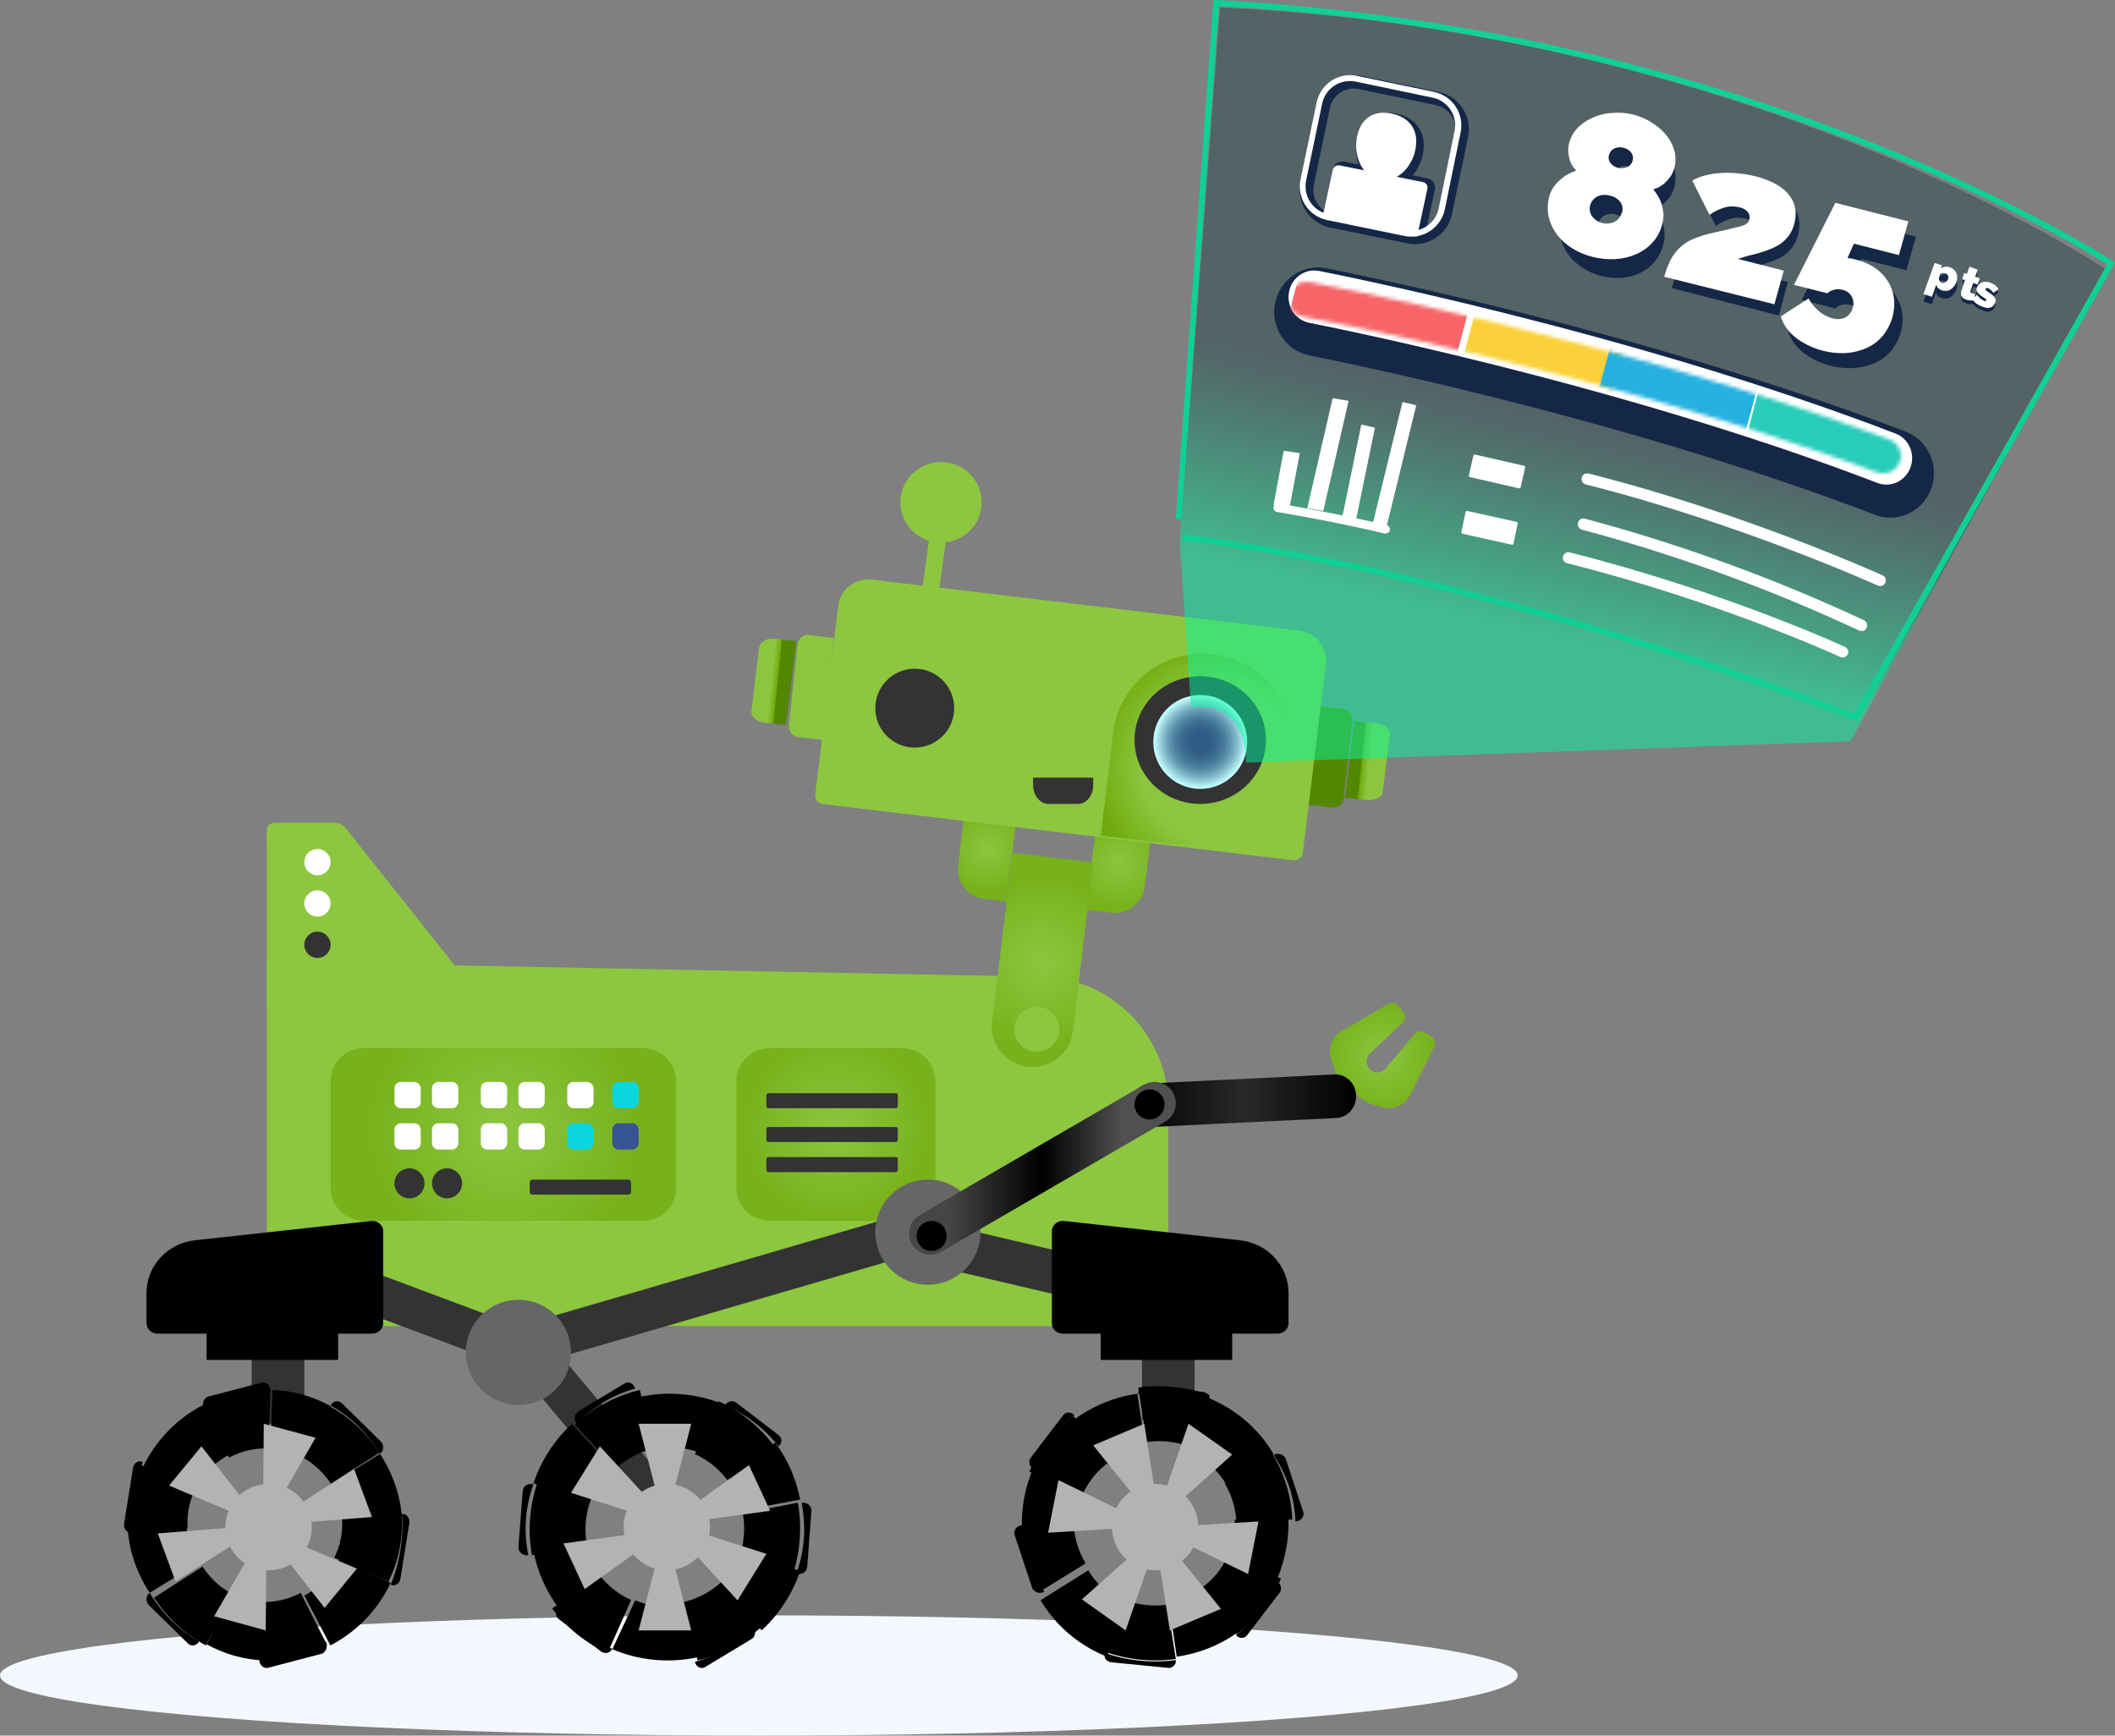 <?xml version="1.0" encoding="UTF-8"?>
<svg width="563px" height="462px" viewBox="0 0 563 462" version="1.1" xmlns="http://www.w3.org/2000/svg" xmlns:xlink="http://www.w3.org/1999/xlink">
    <rect x="0" y="0" width="563" height="462" fill="#808080" stroke="none"/>
    <!-- Generator: Sketch 59.1 (86144) - https://sketch.com -->
    <title>Group 29</title>
    <desc>Created with Sketch.</desc>
    <defs>
        <linearGradient x1="61.722%" y1="52.544%" x2="35.327%" y2="47.824%" id="linearGradient-1">
            <stop stop-color="#8CC63F" offset="29%"></stop>
            <stop stop-color="#75B017" offset="76%"></stop>
            <stop stop-color="#6FAA0D" offset="87%"></stop>
            <stop stop-color="#538700" offset="97%"></stop>
        </linearGradient>
        <linearGradient x1="-3936.183%" y1="-1107.672%" x2="-3857.756%" y2="-1107.672%" id="linearGradient-2">
            <stop stop-color="#8CC63F" offset="29%"></stop>
            <stop stop-color="#75B017" offset="76%"></stop>
            <stop stop-color="#6FAA0D" offset="87%"></stop>
            <stop stop-color="#538700" offset="97%"></stop>
        </linearGradient>
        <linearGradient x1="60.381%" y1="52.73%" x2="38.722%" y2="48.432%" id="linearGradient-3">
            <stop stop-color="#538700" offset="3%"></stop>
            <stop stop-color="#6FAA0D" offset="13%"></stop>
            <stop stop-color="#75B017" offset="24%"></stop>
            <stop stop-color="#8CC63F" offset="71%"></stop>
        </linearGradient>
        <linearGradient x1="-1543.985%" y1="-1020.744%" x2="-1464.947%" y2="-1020.744%" id="linearGradient-4">
            <stop stop-color="#538700" offset="3%"></stop>
            <stop stop-color="#6FAA0D" offset="13%"></stop>
            <stop stop-color="#75B017" offset="24%"></stop>
            <stop stop-color="#8CC63F" offset="71%"></stop>
        </linearGradient>
        <radialGradient cx="50%" cy="46.534%" fx="50%" fy="46.534%" r="53.537%" gradientTransform="translate(0.5,0.465),scale(0.868,1),rotate(180),translate(-0.5,-0.465)" id="radialGradient-5">
            <stop stop-color="#8CC63F" offset="0%"></stop>
            <stop stop-color="#77B21C" offset="100%"></stop>
        </radialGradient>
        <radialGradient cx="50%" cy="46.478%" fx="50%" fy="46.478%" r="78.501%" gradientTransform="translate(0.5,0.465),scale(0.5,1),rotate(180),translate(-0.5,-0.465)" id="radialGradient-6">
            <stop stop-color="#8CC63F" offset="0%"></stop>
            <stop stop-color="#77B21C" offset="100%"></stop>
        </radialGradient>
        <radialGradient cx="50.149%" cy="49.857%" fx="50.149%" fy="49.857%" r="49.964%" id="radialGradient-7">
            <stop stop-color="#8CC63F" offset="0%"></stop>
            <stop stop-color="#77B21C" offset="100%"></stop>
        </radialGradient>
        <linearGradient x1="99.999%" y1="49.988%" x2="-0.002%" y2="49.988%" id="linearGradient-8">
            <stop stop-color="#000000" offset="0%"></stop>
            <stop stop-color="#292929" offset="50%"></stop>
            <stop stop-color="#000000" offset="100%"></stop>
        </linearGradient>
        <linearGradient x1="99.763%" y1="50.025%" x2="-0.011%" y2="50.025%" id="linearGradient-9">
            <stop stop-color="#505050" offset="20%"></stop>
            <stop stop-color="#000000" offset="50%"></stop>
            <stop stop-color="#464646" offset="85%"></stop>
        </linearGradient>
        <radialGradient cx="50.014%" cy="50%" fx="50.014%" fy="50%" r="69.534%" gradientTransform="translate(0.5,0.5),scale(1,0.571),rotate(180),translate(-0.5,-0.5)" id="radialGradient-10">
            <stop stop-color="#8CC63F" offset="0%"></stop>
            <stop stop-color="#77B21C" offset="100%"></stop>
        </radialGradient>
        <radialGradient cx="49.849%" cy="50.147%" fx="49.849%" fy="50.147%" r="65.317%" gradientTransform="translate(0.498,0.501),scale(1,0.667),rotate(180),translate(-0.498,-0.501)" id="radialGradient-11">
            <stop stop-color="#8CC63F" offset="0%"></stop>
            <stop stop-color="#77B21C" offset="100%"></stop>
        </radialGradient>
        <radialGradient cx="50.009%" cy="50.165%" fx="50.009%" fy="50.165%" r="83.351%" gradientTransform="translate(0.5,0.502),scale(1,0.474),rotate(180),translate(-0.5,-0.502)" id="radialGradient-12">
            <stop stop-color="#8CC63F" offset="0%"></stop>
            <stop stop-color="#77B21C" offset="100%"></stop>
        </radialGradient>
        <radialGradient cx="61.694%" cy="59.129%" fx="61.694%" fy="59.129%" r="64.482%" id="radialGradient-13">
            <stop stop-color="#8CC63F" offset="62%"></stop>
            <stop stop-color="#75B017" offset="93%"></stop>
            <stop stop-color="#6FAA0D" offset="100%"></stop>
        </radialGradient>
        <radialGradient cx="50%" cy="50%" fx="50%" fy="50%" r="50%" id="radialGradient-14">
            <stop stop-color="#2C5C84" offset="8%"></stop>
            <stop stop-color="#2F5F87" offset="24%"></stop>
            <stop stop-color="#396A8F" offset="38%"></stop>
            <stop stop-color="#4A7C9C" offset="52%"></stop>
            <stop stop-color="#6196AF" offset="65%"></stop>
            <stop stop-color="#80B6C8" offset="77%"></stop>
            <stop stop-color="#A4DEE6" offset="89%"></stop>
            <stop stop-color="#C3FFFF" offset="98%"></stop>
        </radialGradient>
        <linearGradient x1="35.7%" y1="88.34%" x2="53.703%" y2="22.88%" id="linearGradient-15">
            <stop stop-color="#02F8A0" offset="9%"></stop>
            <stop stop-color="#0BCD8C" offset="18%"></stop>
            <stop stop-color="#1B846A" offset="34%"></stop>
            <stop stop-color="#245654" offset="45%"></stop>
            <stop stop-color="#28454C" offset="51%"></stop>
        </linearGradient>
        <path d="M345.134,83.589 C343.254,82.369 342.503,80.004 343.339,77.937 C344.175,75.87 346.366,74.674 348.577,75.078 C349.39,75.256 431.091,90.389 502.935,116.979 C504.509,117.557 505.652,118.924 505.933,120.564 C506.215,122.203 505.592,123.867 504.299,124.929 C503.007,125.99 501.241,126.288 499.666,125.709 L499.666,125.709 C428.599,99.46 347.647,84.415 346.85,84.264 C346.241,84.178 345.66,83.956 345.15,83.615 L345.134,83.589 Z" id="path-16"></path>
    </defs>
    <g id="Page-1" stroke="none" stroke-width="1" fill="none" fill-rule="evenodd">
        <g id="Resume-Maker" transform="translate(-104, -965)">
            <g id="Group-3" transform="translate(-40, 791)">
                <g id="Group-29" transform="translate(144, 174)">
                    <ellipse id="Oval" fill="#F4F8FE" fill-rule="nonzero" cx="202" cy="446" rx="202" ry="16"></ellipse>
                    <path d="M358,212.379 L364.079,212.988 C365.295,213.09 367.837,212.531 368.058,210.905 L369.992,195.456 C370.103,194.643 369.053,192.864 366.621,192.61 L360.542,192 L358,212.379 Z" id="Path" fill="url(#linearGradient-1)" fill-rule="nonzero"></path>
                    <path d="M348,214.172 L354.79,214.988 C355.639,215.097 357.443,214.444 357.655,212.649 L359.989,191.7 C360.096,190.829 359.406,188.979 357.708,188.762 L350.918,188 L348,214.172 Z" id="Path" fill="url(#linearGradient-2)" fill-rule="nonzero"></path>
                    <path d="M209.261,193 L203.269,192.362 C202.07,192.256 199.788,191.086 200.016,189.278 L202.07,172.315 C202.184,171.411 203.611,169.763 206.008,170.029 L212,170.667 L209.261,193 Z" id="Path" fill="url(#linearGradient-3)" fill-rule="nonzero"></path>
                    <path d="M219.143,197 L212.306,196.191 C211.439,196.083 209.857,195.005 210.01,193.172 L212.306,171.445 C212.408,170.528 213.429,168.803 215.163,169.018 L222,169.827 L219.143,197 Z" id="Path" fill="url(#linearGradient-4)" fill-rule="nonzero"></path>
                    <path d="M71.053,353 L311,353 L311,294.605 C311.029,275.739 296.004,260.34 277.255,260.019 L71,256 L71.053,352.989 L71.053,353 Z" id="Path" fill="#8DC63F"></path>
                    <path d="M239.987,279 L205.013,279 C200.039,279.009 196.009,282.943 196,287.8 L196,316.2 C196.009,321.057 200.039,324.991 205.013,325 L239.987,325 C244.961,324.991 248.991,321.057 249,316.2 L249,287.789 C248.985,282.937 244.957,279.009 239.987,279 Z" id="Path" fill="url(#radialGradient-5)" fill-rule="nonzero"></path>
                    <path d="M238.466,291 L204.533,291 C204.239,291 204,291.239 204,291.533 L204,294.467 C204,294.761 204.239,295 204.533,295 L238.466,295 C238.76,295 238.999,294.761 238.999,294.467 L238.999,291.533 C239.008,291.4 238.963,291.269 238.875,291.169 C238.787,291.069 238.663,291.008 238.53,291 L238.466,291 Z" id="Path" fill="#333333" fill-rule="nonzero"></path>
                    <path d="M238.466,300 L204.533,300 C204.239,300 204,300.239 204,300.533 L204,303.467 C204,303.761 204.239,304 204.533,304 L238.466,304 C238.76,304 238.999,303.761 238.999,303.467 L238.999,300.533 C239.008,300.4 238.963,300.269 238.875,300.169 C238.787,300.069 238.663,300.008 238.53,300 L238.466,300 Z" id="Path" fill="#333333" fill-rule="nonzero"></path>
                    <path d="M238.459,308 L204.533,308 C204.238,308 204,308.239 204,308.533 L204,311.467 C204,311.761 204.238,312 204.533,312 L238.459,312 C238.754,312 238.992,311.761 238.992,311.467 L238.992,308.533 C239.051,308.213 238.779,308 238.459,308 Z" id="Path" fill="#333333" fill-rule="nonzero"></path>
                    <path d="M171.14,279 L96.86,279 C91.971,279.009 88.009,282.943 88,287.8 L88,316.2 C88.009,321.057 91.971,324.991 96.86,325 L171.14,325 C176.029,324.991 179.991,321.057 180,316.2 L180,287.789 C179.985,282.937 176.025,279.009 171.14,279 Z" id="Path" fill="url(#radialGradient-6)" fill-rule="nonzero"></path>
                    <path d="M167.265,314 L141.736,314 C141.545,313.996 141.36,314.069 141.222,314.203 C141.084,314.337 141.004,314.521 141,314.715 L141,317.253 C140.996,317.447 141.068,317.635 141.2,317.775 C141.332,317.915 141.513,317.996 141.704,318 L167.265,318 C167.455,318.004 167.64,317.931 167.778,317.797 C167.916,317.663 167.996,317.479 168,317.285 L168,314.747 C167.992,314.338 167.667,314.009 167.265,314 L167.265,314 Z" id="Path" fill="#333333" fill-rule="nonzero"></path>
                    <circle id="Oval" fill="#333333" fill-rule="nonzero" cx="119" cy="315" r="4"></circle>
                    <circle id="Oval" fill="#333333" fill-rule="nonzero" cx="109" cy="315" r="4"></circle>
                    <path d="M168.297,288 L164.703,288 C164.252,287.997 163.819,288.173 163.5,288.491 C163.18,288.808 163,289.24 163,289.69 L163,293.297 C162.997,293.748 163.173,294.181 163.491,294.5 C163.808,294.82 164.24,295 164.69,295 L168.297,295 C168.748,295.003 169.181,294.827 169.5,294.509 C169.82,294.192 170,293.76 170,293.31 L170,289.703 C170.003,289.252 169.827,288.819 169.509,288.5 C169.192,288.18 168.76,288 168.31,288 L168.297,288 Z" id="Path" fill="#0AD6E0" fill-rule="nonzero"></path>
                    <path d="M156.297,288 L152.703,288 C152.252,287.997 151.819,288.173 151.5,288.491 C151.18,288.808 151,289.24 151,289.69 L151,293.297 C150.997,293.748 151.173,294.181 151.491,294.5 C151.808,294.82 152.24,295 152.69,295 L156.297,295 C156.748,295.003 157.181,294.827 157.501,294.509 C157.82,294.192 158,293.76 158,293.31 L158,289.703 C157.964,288.777 157.223,288.036 156.297,288 L156.297,288 Z" id="Path" fill="#FFFFFF" fill-rule="nonzero"></path>
                    <path d="M143.291,288 L139.703,288 C139.252,287.997 138.819,288.174 138.499,288.491 C138.18,288.809 138,289.242 138,289.693 L138,293.307 C138,293.758 138.18,294.191 138.499,294.509 C138.819,294.826 139.252,295.003 139.703,295 L143.297,295 C143.748,295.003 144.181,294.826 144.501,294.509 C144.82,294.191 145,293.758 145,293.307 L145,289.693 C145,289.242 144.82,288.809 144.501,288.491 C144.181,288.174 143.748,287.997 143.297,288 L143.291,288 Z" id="Path" fill="#FFFFFF" fill-rule="nonzero"></path>
                    <path d="M133.291,288 L129.703,288 C129.252,287.997 128.819,288.174 128.499,288.491 C128.18,288.809 128,289.242 128,289.693 L128,293.307 C128,293.758 128.18,294.191 128.499,294.509 C128.819,294.826 129.252,295.003 129.703,295 L133.297,295 C133.748,295.003 134.181,294.826 134.501,294.509 C134.82,294.191 135,293.758 135,293.307 L135,289.693 C134.955,288.77 134.213,288.035 133.291,288 L133.291,288 Z" id="Path" fill="#FFFFFF" fill-rule="nonzero"></path>
                    <path d="M168.297,299 L164.703,299 C164.252,298.997 163.819,299.173 163.5,299.491 C163.18,299.808 163,300.24 163,300.69 L163,304.297 C162.997,304.748 163.173,305.181 163.491,305.5 C163.808,305.82 164.24,306 164.69,306 L168.297,306 C168.748,306.003 169.181,305.827 169.5,305.509 C169.82,305.192 170,304.76 170,304.31 L170,300.703 C170.003,300.252 169.827,299.819 169.509,299.5 C169.192,299.18 168.76,299 168.31,299 L168.297,299 Z" id="Path" fill="#365496" fill-rule="nonzero"></path>
                    <path d="M156.297,299 L152.703,299 C152.252,298.997 151.819,299.173 151.5,299.491 C151.18,299.808 151,300.24 151,300.69 L151,304.297 C150.997,304.748 151.173,305.181 151.491,305.5 C151.808,305.82 152.24,306 152.69,306 L156.297,306 C156.748,306.003 157.181,305.827 157.501,305.509 C157.82,305.192 158,304.76 158,304.31 L158,300.703 C157.964,299.777 157.223,299.036 156.297,299 L156.297,299 Z" id="Path" fill="#0AD6E0" fill-rule="nonzero"></path>
                    <path d="M143.291,299 L139.703,299 C139.252,298.997 138.819,299.173 138.5,299.491 C138.18,299.808 138,300.24 138,300.69 L138,304.297 C137.997,304.748 138.173,305.181 138.491,305.5 C138.808,305.82 139.24,306 139.69,306 L143.297,306 C143.748,306.003 144.181,305.827 144.5,305.509 C144.82,305.192 145,304.76 145,304.31 L145,300.703 C145.003,300.252 144.827,299.819 144.509,299.5 C144.192,299.18 143.76,299 143.31,299 L143.291,299 Z" id="Path" fill="#FFFFFF" fill-rule="nonzero"></path>
                    <path d="M133.291,299 L129.703,299 C129.252,298.997 128.819,299.173 128.5,299.491 C128.18,299.808 128,300.24 128,300.69 L128,304.297 C127.997,304.748 128.173,305.181 128.491,305.5 C128.808,305.82 129.24,306 129.69,306 L133.297,306 C133.748,306.003 134.181,305.827 134.501,305.509 C134.82,305.192 135,304.76 135,304.31 L135,300.703 C134.961,299.776 134.217,299.035 133.291,299 L133.291,299 Z" id="Path" fill="#FFFFFF" fill-rule="nonzero"></path>
                    <path d="M120.297,288 L116.703,288 C116.252,287.997 115.819,288.173 115.5,288.491 C115.18,288.808 115,289.24 115,289.69 L115,293.297 C114.997,293.748 115.173,294.181 115.491,294.5 C115.808,294.82 116.24,295 116.69,295 L120.297,295 C120.748,295.003 121.181,294.827 121.5,294.509 C121.82,294.192 122,293.76 122,293.31 L122,289.703 C122.003,289.252 121.827,288.819 121.509,288.5 C121.192,288.18 120.76,288 120.31,288 L120.297,288 Z" id="Path" fill="#FFFFFF" fill-rule="nonzero"></path>
                    <path d="M120.297,299 L116.703,299 C116.252,298.997 115.819,299.173 115.5,299.491 C115.18,299.808 115,300.24 115,300.69 L115,304.297 C114.997,304.748 115.173,305.181 115.491,305.5 C115.808,305.82 116.24,306 116.69,306 L120.297,306 C120.748,306.003 121.181,305.827 121.5,305.509 C121.82,305.192 122,304.76 122,304.31 L122,300.703 C122.003,300.252 121.827,299.819 121.509,299.5 C121.192,299.18 120.76,299 120.31,299 L120.297,299 Z" id="Path" fill="#FFFFFF" fill-rule="nonzero"></path>
                    <path d="M110.297,288 L106.703,288 C106.252,287.997 105.819,288.173 105.5,288.491 C105.18,288.808 105,289.24 105,289.69 L105,293.297 C104.997,293.748 105.173,294.181 105.491,294.5 C105.808,294.82 106.24,295 106.69,295 L110.297,295 C110.748,295.003 111.181,294.827 111.501,294.509 C111.82,294.192 112,293.76 112,293.31 L112,289.703 C111.964,288.777 111.223,288.036 110.297,288 L110.297,288 Z" id="Path" fill="#FFFFFF" fill-rule="nonzero"></path>
                    <path d="M110.297,299 L106.703,299 C106.252,298.997 105.819,299.173 105.5,299.491 C105.18,299.808 105,300.24 105,300.69 L105,304.297 C104.997,304.748 105.173,305.181 105.491,305.5 C105.808,305.82 106.24,306 106.69,306 L110.297,306 C110.748,306.003 111.181,305.827 111.501,305.509 C111.82,305.192 112,304.76 112,304.31 L112,300.703 C111.964,299.777 111.223,299.036 110.297,299 L110.297,299 Z" id="Path" fill="#FFFFFF" fill-rule="nonzero"></path>
                    <path d="M71.054,267 L129,267 L91.994,220.407 C91.286,219.523 90.2,219.004 89.048,219 L73.089,219 C71.936,219.003 71.003,219.911 71,221.033 L71.054,267 Z" id="Path" fill="#8DC63F"></path>
                    <circle id="Oval" fill="#333333" fill-rule="nonzero" cx="84.5" cy="251.5" r="3.5"></circle>
                    <circle id="Oval" fill="#FFFFFF" fill-rule="nonzero" cx="84.5" cy="240.5" r="3.5"></circle>
                    <circle id="Oval" fill="#FFFFFF" fill-rule="nonzero" cx="84.5" cy="229.5" r="3.5"></circle>
                    <polygon id="Path" fill="#333333" fill-rule="nonzero" points="143 354.936 87 334 83 344.064 139 365"></polygon>
                    <polygon id="Path" fill="#333333" fill-rule="nonzero" points="81 349 67 349 67 379 81 379"></polygon>
                    <polygon id="Path" fill="#333333" fill-rule="nonzero" points="247.807 321 133 354.45 136.193 365 251 331.55"></polygon>
                    <polygon id="Path" fill="#333333" fill-rule="nonzero" points="298 336.848 247.526 325 245 336.152 295.474 348"></polygon>
                    <polygon id="Path" fill="#333333" fill-rule="nonzero" points="182 399.975 143.555 354 135 361.025 173.445 407"></polygon>
                    <circle id="Oval" fill="#666666" fill-rule="nonzero" cx="138" cy="360" r="14"></circle>
                    <circle id="Oval" fill="#666666" fill-rule="nonzero" cx="247" cy="328" r="14"></circle>
                    <polygon id="Path" fill="#333333" fill-rule="nonzero" points="318 347 304 347 304 378 318 378"></polygon>
                    <polygon id="Path" fill="#000000" fill-rule="nonzero" points="55 362 90 362 90 351 55 351"></polygon>
                    <path d="M99.112,355 L41.888,355 C40.299,354.986 39.014,353.745 39,352.21 L39,344.193 C38.985,337 44.571,330.947 51.968,330.14 L98.797,325.016 C100.371,324.857 101.79,325.936 102,327.451 L102,352.159 C102.009,353.712 100.719,354.981 99.112,355 L99.112,355 Z" id="Path" fill="#000000" fill-rule="nonzero"></path>
                    <polygon id="Path" fill="#000000" fill-rule="nonzero" points="328 351 293 351 293 362 328 362"></polygon>
                    <path d="M282.839,355 L340.11,355 C341.7,354.986 342.986,353.745 343,352.21 L343,344.193 C343.015,337 337.425,330.947 330.022,330.14 L283.207,325.016 C281.632,324.857 280.212,325.936 280.001,327.451 L280.001,352.159 C279.951,353.677 281.183,354.948 282.755,355 L282.839,355 Z" id="Path" fill="#000000" fill-rule="nonzero"></path>
                    <circle id="Oval" fill="#B3B3B3" fill-rule="nonzero" cx="307.5" cy="406.5" r="11.5"></circle>
                    <path d="M339,387.289 C340.053,386.717 341.416,387.02 342.058,387.97 C342.158,388.117 342.236,388.276 342.289,388.442 L346.904,402.385 C347.075,402.895 347.015,403.447 346.738,403.918 C346.461,404.389 345.99,404.74 345.427,404.895 L345.427,404.895 C345.243,404.959 345.048,404.994 344.85,405 C344.619,398.737 342.612,392.635 339.023,387.284 L339,387.289 Z" id="Path" fill="#000000" fill-rule="nonzero"></path>
                    <path d="M278,423.711 C276.948,424.283 275.584,423.98 274.943,423.03 C274.843,422.883 274.765,422.724 274.712,422.558 L270.098,408.62 C269.743,407.565 270.384,406.445 271.54,406.105 C271.724,406.041 271.919,406.006 272.117,406 C272.393,412.261 274.418,418.356 278,423.711 Z" id="Path" fill="#000000" fill-rule="nonzero"></path>
                    <path d="M305.233,369.031 L320.157,370.514 C320.7,370.564 321.198,370.804 321.542,371.181 C321.885,371.558 322.046,372.04 321.989,372.522 L321.989,372.522 C321.977,372.685 321.941,372.846 321.881,373 C315.879,370.954 309.386,370.312 303.024,371.135 C302.85,370.13 303.627,369.191 304.759,369.036 L304.802,369.036 C304.941,368.988 305.095,368.988 305.233,369.036 L305.233,369.031 Z" id="Path" fill="#000000" fill-rule="nonzero"></path>
                    <path d="M310.712,443.953 L295.843,442.489 C295.3,442.437 294.802,442.192 294.458,441.808 C294.115,441.423 293.954,440.931 294.011,440.439 L294.011,440.439 C294.023,440.289 294.059,440.141 294.119,440 C300.12,442.088 306.614,442.743 312.975,441.903 C313.059,442.383 312.929,442.873 312.614,443.266 C312.298,443.658 311.824,443.921 311.294,443.997 L311.251,443.997 C311.07,444.007 310.889,443.992 310.712,443.953 Z" id="Path" fill="#000000" fill-rule="nonzero"></path>
                    <path d="M275.135,391 C274.191,390.555 273.753,389.417 274.141,388.418 C274.196,388.264 274.28,388.124 274.39,388.005 L282.984,376.749 C283.636,375.895 284.829,375.75 285.652,376.424 L285.652,376.424 C285.792,376.517 285.91,376.64 286,376.785 C281.258,380.467 277.511,385.357 275.12,390.985 L275.135,391 Z" id="Path" fill="#000000" fill-rule="nonzero"></path>
                    <path d="M339.89,421 C340.844,421.455 341.263,422.63 340.828,423.624 C340.774,423.778 340.69,423.918 340.581,424.036 L331.995,435.254 C331.348,436.104 330.164,436.249 329.345,435.578 L329.345,435.578 C329.207,435.485 329.089,435.362 329,435.218 C333.756,431.552 337.515,426.657 339.905,421.015 L339.89,421 Z" id="Path" fill="#000000" fill-rule="nonzero"></path>
                    <path d="M295.7,424.489 C297.048,425.416 298.49,426.194 300,426.81 L294.664,441 C292.069,439.979 289.6,438.651 287.309,437.044 C283.128,434.151 279.611,430.372 277,425.966 L289.691,418 C291.218,420.573 293.267,422.786 295.7,424.489 L295.7,424.489 Z" id="Path" fill="#000000" fill-rule="nonzero"></path>
                    <path d="M320.82,422 L330,434.158 C325.076,437.775 319.317,440.126 313.242,441 L311,426 C314.557,425.483 317.93,424.109 320.82,422 L320.82,422 Z" id="Path" fill="#000000" fill-rule="nonzero"></path>
                    <path d="M328.692,404.523 L342.976,404 C343.171,409.494 342.184,414.963 340.089,420 L327,413.935 C328.248,410.977 328.827,407.755 328.692,404.523 L328.692,404.523 Z" id="Path" fill="#000000" fill-rule="nonzero"></path>
                    <path d="M320.29,388.519 C318.945,387.591 317.507,386.812 316,386.197 L321.375,372 C323.965,373.022 326.428,374.35 328.715,375.958 C332.886,378.852 336.395,382.633 339,387.041 L326.337,395 C324.793,392.424 322.732,390.212 320.29,388.508 L320.29,388.519 Z" id="Path" fill="#000000" fill-rule="nonzero"></path>
                    <path d="M288,397.118 C286.745,400.055 286.165,403.261 286.308,406.477 L272.026,407 C271.822,401.501 272.827,396.026 274.962,391 L288,397.118 Z" id="Path" fill="#000000" fill-rule="nonzero"></path>
                    <path d="M295.18,390 L286,377.842 C290.924,374.225 296.683,371.874 302.758,371 L305,386 C301.443,386.517 298.07,387.891 295.18,390 L295.18,390 Z" id="Path" fill="#000000" fill-rule="nonzero"></path>
                    <path d="M326,394.833 L338.709,387 C341.92,392.287 343.74,398.301 344,404.481 L329.112,405 C328.915,401.409 327.847,397.919 326,394.833 L326,394.833 Z" id="Path" fill="#000000" fill-rule="nonzero"></path>
                    <path d="M289,416.167 L276.276,424 C273.074,418.713 271.259,412.699 271,406.519 L285.845,406 C286.042,409.599 287.126,413.092 289,416.167 Z" id="Path" fill="#000000" fill-rule="nonzero"></path>
                    <path d="M305.28,383.833 L303,369.37 C309.41,368.496 315.953,369.177 322,371.349 L316.409,385 C312.866,383.732 309.035,383.33 305.28,383.833 L305.28,383.833 Z" id="Path" fill="#000000" fill-rule="nonzero"></path>
                    <path d="M310.72,427.167 L313,441.63 C306.59,442.504 300.047,441.823 294,439.651 L299.591,426 C303.134,427.271 306.965,427.673 310.72,427.167 L310.72,427.167 Z" id="Path" fill="#000000" fill-rule="nonzero"></path>
                    <path d="M290.018,394.528 C289.271,395.625 288.626,396.787 288.089,398 L274,391.741 C276.593,385.899 280.652,380.823 285.786,377 L295,389.337 C293.062,390.776 291.378,392.527 290.018,394.518 L290.018,394.528 Z" id="Path" fill="#000000" fill-rule="nonzero"></path>
                    <path d="M324.978,417.482 C325.725,416.382 326.37,415.216 326.907,414 L341,420.214 C338.406,426.073 334.346,431.165 329.211,435 L320,422.625 C321.923,421.185 323.605,419.449 324.983,417.482 L324.978,417.482 Z" id="Path" fill="#000000" fill-rule="nonzero"></path>
                    <line x1="307" y1="406" x2="334" y2="411" id="Path" fill="#B3B3B3" fill-rule="nonzero"></line>
                    <polygon id="Path" fill="#B3B3B3" fill-rule="nonzero" points="307 406.703 332.237 419 335 405"></polygon>
                    <line x1="281" y1="402" x2="308" y2="407" id="Path" fill="#B3B3B3" fill-rule="nonzero"></line>
                    <polygon id="Path" fill="#B3B3B3" fill-rule="nonzero" points="279 408 307 406.297 281.763 394"></polygon>
                    <line x1="307" y1="406" x2="322" y2="385" id="Path" fill="#B3B3B3" fill-rule="nonzero"></line>
                    <polygon id="Path" fill="#B3B3B3" fill-rule="nonzero" points="307 406 328 387.203 316.368 379"></polygon>
                    <line x1="293" y1="428" x2="308" y2="407" id="Path" fill="#B3B3B3" fill-rule="nonzero"></line>
                    <polygon id="Path" fill="#B3B3B3" fill-rule="nonzero" points="299.632 434 309 407 288 425.742"></polygon>
                    <line x1="308" y1="407" x2="297" y2="382" id="Path" fill="#B3B3B3" fill-rule="nonzero"></line>
                    <polygon id="Path" fill="#B3B3B3" fill-rule="nonzero" points="309 407 304.583 379 291 384.739"></polygon>
                    <line x1="318" y1="431" x2="307" y2="406" id="Path" fill="#B3B3B3" fill-rule="nonzero"></line>
                    <polygon id="Path" fill="#B3B3B3" fill-rule="nonzero" points="325 428.261 307 406 311.417 434"></polygon>
                    <circle id="Oval" fill="#B3B3B3" fill-rule="nonzero" cx="177.5" cy="406.5" r="11.5"></circle>
                    <path d="M193,374.11 C193.457,373.156 194.635,372.737 195.633,373.172 C195.787,373.226 195.928,373.31 196.046,373.419 L207.251,382.005 C208.105,382.652 208.25,383.836 207.576,384.655 L207.576,384.655 C207.483,384.793 207.36,384.911 207.215,385 C203.538,380.262 198.648,376.507 193.015,374.095 L193,374.11 Z" id="Path" fill="#000000" fill-rule="nonzero"></path>
                    <path d="M163,438.89 C162.543,439.844 161.365,440.263 160.367,439.828 C160.213,439.774 160.072,439.69 159.954,439.581 L148.749,430.995 C147.895,430.348 147.75,429.164 148.424,428.345 L148.424,428.345 C148.517,428.207 148.64,428.089 148.785,428 C152.462,432.738 157.352,436.493 162.985,438.905 L163,438.89 Z" id="Path" fill="#000000" fill-rule="nonzero"></path>
                    <path d="M154.025,375.626 L166.276,368.258 C166.72,367.987 167.24,367.927 167.724,368.09 C168.207,368.254 168.612,368.628 168.851,369.13 L168.851,369.158 C168.944,369.306 168.996,369.482 169,369.664 C163.219,371.238 157.888,374.452 153.512,379 C152.797,378.14 152.835,376.788 153.597,375.98 L153.597,375.98 C153.731,375.849 153.874,375.731 154.025,375.626 L154.025,375.626 Z" id="Path" fill="#000000" fill-rule="nonzero"></path>
                    <path d="M199.971,436.355 L187.724,443.741 C187.281,444.013 186.76,444.073 186.277,443.91 C185.793,443.746 185.388,443.371 185.149,442.867 L185.149,442.867 C185.056,442.719 185.004,442.542 185,442.36 C190.782,440.782 196.113,437.56 200.489,433 C201.204,433.868 201.164,435.227 200.399,436.039 L200.399,436.039 C200.266,436.16 200.123,436.266 199.971,436.355 Z" id="Path" fill="#000000" fill-rule="nonzero"></path>
                    <path d="M140.63,413.964 C139.45,414.172 138.31,413.457 138.061,412.353 C138.011,412.178 137.991,411.997 138.004,411.816 L139.145,396.886 C139.191,396.345 139.463,395.842 139.902,395.49 C140.341,395.137 140.911,394.963 141.486,395.006 L141.486,395.006 C141.662,395.018 141.835,395.054 142,395.114 C139.807,401.178 139.335,407.675 140.63,413.964 L140.63,413.964 Z" id="Path" fill="#000000" fill-rule="nonzero"></path>
                    <path d="M213.408,400.035 C214.588,399.826 215.722,400.569 215.941,401.695 L215.941,401.695 C215.988,401.852 216.007,402.016 215.998,402.179 L214.872,417.113 C214.827,417.655 214.559,418.157 214.126,418.51 C213.693,418.863 213.131,419.037 212.563,418.994 L212.563,418.994 C212.372,418.98 212.182,418.944 212,418.886 C213.396,414.996 214.1,410.911 214.083,406.799 C214.027,404.532 213.801,402.272 213.408,400.035 L213.408,400.035 Z" id="Path" fill="#000000" fill-rule="nonzero"></path>
                    <path d="M177.745,427.781 C179.371,427.776 180.991,427.593 182.573,427.237 L186,441.086 C178.301,442.811 170.221,442.081 163,439.009 L169.074,426 C171.813,427.132 174.76,427.737 177.745,427.781 Z" id="Path" fill="#000000" fill-rule="nonzero"></path>
                    <path d="M198.004,413.011 L213,418.175 C210.953,424.233 207.427,429.675 202.745,434 L192,422.273 C194.759,419.751 196.828,416.558 198.009,413 L198.004,413.011 Z" id="Path" fill="#000000" fill-rule="nonzero"></path>
                    <path d="M194,393.107 L206.329,384 C209.674,388.491 211.955,393.68 213,399.178 L197.896,402 C197.249,398.792 195.921,395.759 194,393.107 L194,393.107 Z" id="Path" fill="#000000" fill-rule="nonzero"></path>
                    <path d="M178.255,385.219 C176.629,385.224 175.009,385.407 173.427,385.763 L170,371.914 C177.699,370.189 185.779,370.919 193,373.991 L186.926,387 C184.199,385.832 181.245,385.225 178.255,385.219 Z" id="Path" fill="#000000" fill-rule="nonzero"></path>
                    <path d="M157.104,410 C157.686,413.228 159.021,416.275 161,418.893 L148.671,428 C145.326,423.509 143.045,418.32 142,412.822 L157.104,410 Z" id="Path" fill="#000000" fill-rule="nonzero"></path>
                    <path d="M156.988,400 L142,394.833 C144.045,388.773 147.57,383.328 152.249,379 L163,390.722 C160.288,393.285 158.226,396.467 156.988,400 L156.988,400 Z" id="Path" fill="#000000" fill-rule="nonzero"></path>
                    <path d="M185,387.096 L191.268,373 C197.103,375.635 202.172,379.711 206,384.845 L193.625,394 C191.38,391.003 188.413,388.624 185,387.086 L185,387.096 Z" id="Path" fill="#000000" fill-rule="nonzero"></path>
                    <path d="M168,425.911 L161.732,440 C155.897,437.366 150.828,433.292 147,428.161 L159.375,419 C161.62,421.995 164.587,424.373 168,425.911 L168,425.911 Z" id="Path" fill="#000000" fill-rule="nonzero"></path>
                    <path d="M163.862,391 L153,379.247 C157.894,374.742 163.857,371.559 170.324,370 L174,385.597 C170.205,386.476 166.708,388.34 163.862,391 L163.862,391 Z" id="Path" fill="#000000" fill-rule="nonzero"></path>
                    <path d="M192.138,421 L203,432.778 C198.106,437.271 192.143,440.445 185.676,442 L182,426.444 C185.799,425.545 189.294,423.668 192.138,421 Z" id="Path" fill="#000000" fill-rule="nonzero"></path>
                    <path d="M155.863,407.145 C155.852,408.486 155.973,409.824 156.225,411.139 L141.605,414 C140.472,407.652 140.935,401.105 142.948,395 L157,400.02 C156.234,402.31 155.85,404.719 155.863,407.145 L155.863,407.145 Z" id="Path" fill="#000000" fill-rule="nonzero"></path>
                    <path d="M198.087,406.855 C198.099,405.514 197.977,404.176 197.725,402.861 L212.379,400 C212.792,402.26 213,404.555 213,406.855 C212.984,410.984 212.338,415.083 211.084,419 L197,413.98 C197.717,411.679 198.084,409.275 198.087,406.855 L198.087,406.855 Z" id="Path" fill="#000000" fill-rule="nonzero"></path>
                    <line x1="178" y1="407" x2="203" y2="396" id="Path" fill="#B3B3B3" fill-rule="nonzero"></line>
                    <polygon id="Path" fill="#B3B3B3" fill-rule="nonzero" points="177 406 205 402.16 199.368 390"></polygon>
                    <line x1="153" y1="417" x2="178" y2="406" id="Path" fill="#B3B3B3" fill-rule="nonzero"></line>
                    <polygon id="Path" fill="#B3B3B3" fill-rule="nonzero" points="155.632 423 178 407 150 410.852"></polygon>
                    <polygon id="Path" fill="#B3B3B3" fill-rule="nonzero" points="177 406 184 379 170 379"></polygon>
                    <polygon id="Path" fill="#B3B3B3" fill-rule="nonzero" points="184 434 177 407 170 434"></polygon>
                    <line x1="178" y1="405" x2="155" y2="391" id="Path" fill="#B3B3B3" fill-rule="nonzero"></line>
                    <polygon id="Path" fill="#B3B3B3" fill-rule="nonzero" points="179 406 159.676 385 152 397.382"></polygon>
                    <line x1="200" y1="419" x2="177" y2="405" id="Path" fill="#B3B3B3" fill-rule="nonzero"></line>
                    <polygon id="Path" fill="#B3B3B3" fill-rule="nonzero" points="204 413.618 177 405 196.324 426"></polygon>
                    <circle id="Oval" fill="#B3B3B3" fill-rule="nonzero" cx="71.5" cy="406.5" r="11.5"></circle>
                    <path d="M54.238,374.982 C53.988,374.454 53.932,373.834 54.083,373.259 C54.234,372.683 54.579,372.201 55.042,371.917 L55.042,371.917 C55.179,371.805 55.341,371.743 55.509,371.739 L69.569,368.062 C70.627,367.773 71.691,368.519 71.945,369.729 C71.945,369.729 71.945,369.764 71.945,369.782 C71.99,369.975 72.008,370.175 71.997,370.375 C65.82,370.197 59.703,371.787 54.202,375 L54.238,374.982 Z" id="Path" fill="#000000" fill-rule="nonzero"></path>
                    <path d="M86.779,437 C87.276,438.115 86.908,439.48 85.949,440.083 C85.802,440.169 85.645,440.229 85.483,440.261 L71.43,443.938 C70.372,444.227 69.309,443.481 69.055,442.271 C69.055,442.271 69.055,442.236 69.055,442.218 C69.01,442.025 68.992,441.825 69.003,441.625 C75.18,441.849 81.304,440.256 86.789,437 L86.779,437 Z" id="Path" fill="#000000" fill-rule="nonzero"></path>
                    <path d="M33.036,405.499 L35.425,390.714 C35.512,390.168 35.787,389.684 36.19,389.369 C36.592,389.054 37.089,388.934 37.57,389.035 L37.57,389.035 L38,389.197 C35.577,395.061 34.54,401.537 34.99,407.991 C34.517,408.042 34.045,407.878 33.678,407.535 C33.312,407.191 33.081,406.697 33.036,406.16 C33.036,406.16 33.036,406.117 33.036,406.095 C32.988,405.9 32.988,405.694 33.036,405.499 L33.036,405.499 Z" id="Path" fill="#000000" fill-rule="nonzero"></path>
                    <path d="M108.964,405.446 L106.578,420.296 C106.385,421.403 105.46,422.143 104.477,421.977 L104,421.814 C106.42,415.947 107.456,409.466 107.007,403.006 C107.488,402.963 107.965,403.139 108.332,403.494 C108.699,403.85 108.926,404.357 108.964,404.904 L108.964,404.904 C109.012,405.08 109.012,405.269 108.964,405.446 L108.964,405.446 Z" id="Path" fill="#000000" fill-rule="nonzero"></path>
                    <path d="M53,436.883 C52.508,437.898 51.34,438.293 50.391,437.767 L50.391,437.767 C50.249,437.669 50.113,437.561 49.986,437.442 L39.601,427.252 C38.841,426.462 38.796,425.173 39.499,424.325 C39.601,424.217 39.753,424.108 39.854,424 C43.103,429.454 47.637,433.897 53,436.883 L53,436.883 Z" id="Path" fill="#000000" fill-rule="nonzero"></path>
                    <path d="M88,374.117 C88.492,373.102 89.657,372.707 90.604,373.233 L90.63,373.233 C90.772,373.331 90.907,373.439 91.034,373.558 L101.4,383.748 C102.159,384.538 102.203,385.827 101.502,386.675 C101.394,386.796 101.276,386.905 101.148,387 C99.052,383.515 96.438,380.421 93.411,377.84 C91.705,376.438 89.896,375.187 88,374.1 L88,374.117 Z" id="Path" fill="#000000" fill-rule="nonzero"></path>
                    <path d="M87.78,419.153 C88.796,417.866 89.67,416.473 90.388,415 L104,421.334 C100.627,428.493 94.983,434.349 87.937,438 L81,424.709 C83.624,423.347 85.933,421.455 87.78,419.153 L87.78,419.153 Z" id="Path" fill="#000000" fill-rule="nonzero"></path>
                    <path d="M88,395.163 L101.137,387 C104.493,392.069 106.506,397.855 107,403.849 L91.42,405 C91.128,401.501 89.954,398.125 88,395.163 L88,395.163 Z" id="Path" fill="#000000" fill-rule="nonzero"></path>
                    <path d="M72,385.475 L72.514,370 C77.923,370.178 83.22,371.649 88,374.299 L81.06,388 C78.264,386.446 75.165,385.583 72,385.475 Z" id="Path" fill="#000000" fill-rule="nonzero"></path>
                    <path d="M54.168,392.847 C53.17,394.136 52.313,395.529 51.612,397 L38,390.666 C41.373,383.507 47.017,377.651 54.063,374 L61,387.239 C58.36,388.622 56.035,390.53 54.168,392.847 L54.168,392.847 Z" id="Path" fill="#000000" fill-rule="nonzero"></path>
                    <path d="M61.945,424 C64.739,425.553 67.837,426.417 71,426.525 L70.486,442 C65.077,441.822 59.78,440.351 55,437.701 L61.945,424 Z" id="Path" fill="#000000" fill-rule="nonzero"></path>
                    <path d="M53,415.89 L39.846,424 C36.5,418.931 34.493,413.145 34,407.151 L49.59,406 C49.848,409.521 51.021,412.923 53,415.89 L53,415.89 Z" id="Path" fill="#000000" fill-rule="nonzero"></path>
                    <path d="M60.954,388 L54,374.232 C59.55,371.256 65.749,369.806 72,370.021 L71.477,385.57 C67.825,385.419 64.199,386.257 60.959,388 L60.954,388 Z" id="Path" fill="#000000" fill-rule="nonzero"></path>
                    <path d="M80.041,424 L87,437.768 C81.45,440.744 75.251,442.194 69,441.979 L69.523,426.43 C73.175,426.581 76.801,425.743 80.041,424 L80.041,424 Z" id="Path" fill="#000000" fill-rule="nonzero"></path>
                    <path d="M49.956,406.859 L34.105,408 C33.62,401.82 34.817,395.625 37.585,390 L52,396.329 C50.369,399.616 49.665,403.242 49.956,406.859 L49.956,406.859 Z" id="Path" fill="#000000" fill-rule="nonzero"></path>
                    <path d="M91.042,404.141 L106.884,403 C107.398,409.181 106.2,415.383 103.407,421 L89,414.671 C90.611,411.378 91.313,407.757 91.042,404.141 L91.042,404.141 Z" id="Path" fill="#000000" fill-rule="nonzero"></path>
                    <path d="M58.651,422.237 C59.712,423.049 60.832,423.781 62,424.427 L54.823,438 C49.217,435.007 44.461,430.631 41,425.282 L53.919,417 C55.207,418.989 56.805,420.757 58.651,422.237 Z" id="Path" fill="#000000" fill-rule="nonzero"></path>
                    <path d="M83.296,389.737 C82.253,388.929 81.151,388.201 80,387.557 L87.177,374 C92.798,376.981 97.558,381.356 101,386.706 L88.134,395 C86.794,393.014 85.163,391.239 83.296,389.737 L83.296,389.737 Z" id="Path" fill="#000000" fill-rule="nonzero"></path>
                    <line x1="70" y1="406" x2="78" y2="381" id="Path" fill="#B3B3B3" fill-rule="nonzero"></line>
                    <polygon id="Path" fill="#B3B3B3" fill-rule="nonzero" points="70 407 84 382.719 70.213 379"></polygon>
                    <line x1="63" y1="431" x2="71" y2="406" id="Path" fill="#B3B3B3" fill-rule="nonzero"></line>
                    <polygon id="Path" fill="#B3B3B3" fill-rule="nonzero" points="70.734 434 71 406 57 430.235"></polygon>
                    <line x1="70" y1="406" x2="49" y2="390" id="Path" fill="#B3B3B3" fill-rule="nonzero"></line>
                    <polygon id="Path" fill="#B3B3B3" fill-rule="nonzero" points="70 406 53.624 385 45 395.445"></polygon>
                    <line x1="92" y1="423" x2="71" y2="407" id="Path" fill="#B3B3B3" fill-rule="nonzero"></line>
                    <polygon id="Path" fill="#B3B3B3" fill-rule="nonzero" points="95 417.55 70 407 86.411 428"></polygon>
                    <line x1="70" y1="407" x2="45" y2="416" id="Path" fill="#B3B3B3" fill-rule="nonzero"></line>
                    <polygon id="Path" fill="#B3B3B3" fill-rule="nonzero" points="70 406 42 408.179 46.738 421"></polygon>
                    <line x1="95" y1="397" x2="70" y2="406" id="Path" fill="#B3B3B3" fill-rule="nonzero"></line>
                    <polygon id="Path" fill="#B3B3B3" fill-rule="nonzero" points="94.257 391 71 406 99 403.821"></polygon>
                    <path d="M360.927,291.196 C361.187,291.456 361.499,291.716 361.81,291.976 C362.567,292.625 363.384,293.199 364.251,293.692 L367.99,294.732 C370.877,295.612 373.976,294.269 375.312,291.56 L381.751,278.771 C382.27,277.788 381.954,276.571 381.024,275.964 L379.466,274.924 C378.524,274.263 377.231,274.445 376.506,275.34 L368.665,284.646 C368.484,284.813 368.293,284.969 368.094,285.114 C366.672,285.889 364.893,285.38 364.095,283.97 C363.637,283.132 363.618,282.122 364.043,281.267 C364.164,281.048 364.303,280.839 364.459,280.643 L373.287,272.273 C374.125,271.494 374.216,270.198 373.494,269.31 L372.352,267.854 C371.667,266.99 370.459,266.748 369.496,267.282 L357.084,274.508 C354.48,276.035 353.342,279.211 354.384,282.047 L355.63,285.738 C355.74,285.98 355.879,286.207 356.046,286.414 C357.08,287.916 358.321,289.264 359.733,290.417 L360.927,291.196 Z" id="Path" fill="url(#radialGradient-7)" fill-rule="nonzero"></path>
                    <path d="M306.767,299.99 L355.741,297.605 C357.71,297.509 359.48,296.314 360.384,294.471 C361.289,292.628 361.191,290.417 360.127,288.671 C359.063,286.925 357.195,285.91 355.226,286.006 L306.252,288.391 C303.225,288.566 300.89,291.263 301.004,294.451 C301.129,297.638 303.681,300.118 306.71,299.996 L306.767,299.99 Z" id="Path" fill="url(#linearGradient-8)" fill-rule="nonzero"></path>
                    <path d="M250.462,333.252 L310.005,298.674 C311.794,297.719 312.936,295.873 312.997,293.838 C313.058,291.803 312.029,289.891 310.3,288.83 C308.571,287.769 306.409,287.722 304.636,288.707 C304.547,288.754 304.452,288.807 304.362,288.866 L244.824,323.444 C243.533,324.187 242.587,325.416 242.197,326.859 C241.806,328.303 242.002,329.844 242.741,331.142 L242.768,331.185 C244.338,333.874 247.767,334.795 250.462,333.252 L250.462,333.252 Z" id="Path" fill="url(#linearGradient-9)" fill-rule="nonzero"></path>
                    <circle id="Oval" fill="#000000" fill-rule="nonzero" cx="306" cy="294" r="4"></circle>
                    <circle id="Oval" fill="#000000" fill-rule="nonzero" cx="248" cy="329" r="4"></circle>
                    <path d="M271,213.737 L257.195,212 L255.056,230.526 C254.555,234.798 257.494,238.682 261.627,239.211 L267.944,240 L271,213.737 Z" id="Path" fill="url(#radialGradient-10)" fill-rule="nonzero"></path>
                    <path d="M289,242.157 L295.743,242.943 C300.156,243.458 304.17,240.433 304.716,236.181 L307,217.73 L292.263,216 L289,242.157 Z" id="Path" fill="url(#radialGradient-11)" fill-rule="nonzero"></path>
                    <path d="M291,229.569 L269.552,227 L264.058,272.149 C263.453,277.982 267.67,283.221 273.536,283.922 C279.402,284.623 284.751,280.528 285.559,274.718 L291,229.569 Z" id="Path" fill="url(#radialGradient-12)" fill-rule="nonzero"></path>
                    <path d="M217.014,211.439 L223.138,161.239 C223.387,159.149 224.466,157.243 226.136,155.94 C227.806,154.638 229.931,154.045 232.043,154.292 L232.111,154.292 L245.624,155.911 L247.261,143.949 C241.97,142.31 238.784,136.983 239.878,131.604 C240.972,126.226 245.993,122.534 251.512,123.048 C257.031,123.562 261.267,128.117 261.328,133.602 C261.388,139.088 257.254,143.733 251.747,144.367 L250.058,156.434 L345.917,167.873 C348.034,168.123 349.963,169.195 351.28,170.852 C352.598,172.51 353.196,174.618 352.943,176.712 L352.943,176.754 L346.82,226.953 C346.645,228.206 345.507,229.103 344.233,228.991 L219.078,214.051 C217.796,213.909 216.872,212.766 217.014,211.496 C217.014,211.496 217.014,211.46 217.014,211.439 L217.014,211.439 Z" id="Path" fill="#8DC63F" fill-rule="nonzero"></path>
                    <circle id="Oval" fill="#333333" fill-rule="nonzero" cx="243.5" cy="188.5" r="10.5"></circle>
                    <path d="M322.976,174.176 C309.862,172.592 297.941,181.895 296.349,194.957 L296.349,194.983 L293,222.409 L312.987,224.791 C320.266,225.689 327.604,223.669 333.387,219.175 C339.17,214.682 342.922,208.084 343.819,200.834 L343.819,200.701 C345.43,187.662 336.125,175.79 323.034,174.181 L322.976,174.176 Z" id="Path" fill="url(#radialGradient-13)" fill-rule="nonzero"></path>
                    <ellipse id="Oval" fill="#333333" fill-rule="nonzero" cx="319.5" cy="197" rx="17.5" ry="17"></ellipse>
                    <circle id="Oval" fill="url(#radialGradient-14)" fill-rule="nonzero" cx="319.5" cy="197.5" r="12.5"></circle>
                    <path d="M279.051,214 L287,214 C289.207,213.993 290.994,211.771 291,209.027 L291,207 L275,207 L275,209.014 C275.049,211.76 276.842,213.961 279.051,213.987 L279.051,214 Z" id="Path" fill="#333333" fill-rule="nonzero"></path>
                    <circle id="Oval" fill="#8DC63F" fill-rule="nonzero" cx="276" cy="274" r="6"></circle>
                    <path d="M324.764,2.026 L314,143.989 L317.046,188.325 C332.723,186.752 331.678,203 331.678,203 L492.584,197.319 L561,71.97 C561,71.97 467.988,8.599 324.764,2 L324.764,2.026 Z" id="Path" fill="url(#linearGradient-15)" opacity="0.5"></path>
                    <path d="M494.307,192 L493.664,191.739 C492.727,191.363 398.444,154.249 314.96,143.819 L315.149,142.288 C395.152,152.285 484.946,186.657 493.585,190.057 L560.94,70.353 C556.932,67.841 533.976,53.634 496.577,38.906 C441.608,17.367 383.492,4.774 324.473,1.614 L314.464,138.387 L313,138.063 L323.008,0 L323.783,0.037 C383.257,3.148 441.829,15.8 497.22,37.501 C538.375,53.765 562.194,69.313 562.394,69.496 L563,69.914 L562.647,70.499 L494.307,192 Z" id="Path" fill="#0FD195" fill-rule="nonzero"></path>
                    <path d="M368.734,141.996 L368.609,141.996 C368.489,141.996 357.537,139.272 339.882,136.269 C339.292,136.151 338.906,135.564 339.02,134.958 C339.017,134.938 339.017,134.917 339.02,134.896 C339.135,134.316 339.67,133.928 340.242,134.011 C357.94,137.042 369.012,139.766 369.148,139.777 C369.752,139.944 370.116,140.576 369.967,141.2 C369.774,141.718 369.271,142.042 368.734,141.996 L368.734,141.996 Z" id="Path" fill="#FFFFFF" fill-rule="nonzero"></path>
                    <polygon id="Path" fill="#FFFFFF" fill-rule="nonzero" points="368.661 142 365 141.111 373.334 107 377 107.883"></polygon>
                    <polygon id="Path" fill="#FFFFFF" fill-rule="nonzero" points="360.627 140 357 139.133 362.373 113 366 113.861"></polygon>
                    <polygon id="Path" fill="#FFFFFF" fill-rule="nonzero" points="352.246 136 348 135.298 354.737 106 359 106.702"></polygon>
                    <polygon id="Path" fill="#FFFFFF" fill-rule="nonzero" points="343.29 135 339 134.399 341.71 120 346 120.601"></polygon>
                    <path d="M500.238,155.975 C500.112,155.95 499.987,155.916 499.865,155.874 C499.519,155.725 463.487,139.402 422.125,128.952 C421.323,128.745 420.841,127.927 421.048,127.125 C421.256,126.323 422.074,125.841 422.877,126.048 C464.457,136.562 500.739,152.975 501.129,153.151 C501.813,153.464 502.157,154.238 501.931,154.956 C501.704,155.674 500.979,156.111 500.238,155.975 L500.238,155.975 Z" id="Path" fill="#FFFFFF" fill-rule="nonzero"></path>
                    <path d="M495.3,167.964 C495.186,167.964 495.05,167.872 494.936,167.867 C471.129,156.75 446.451,147.767 421.173,141.017 C420.659,140.908 420.241,140.522 420.075,140.006 C419.91,139.49 420.022,138.921 420.369,138.513 C420.716,138.106 421.246,137.922 421.76,138.031 L421.91,138.074 C447.364,144.881 472.214,153.925 496.193,165.108 C496.9,165.473 497.197,166.357 496.863,167.1 C496.624,167.752 495.959,168.121 495.305,167.964 L495.3,167.964 Z" id="Path" fill="#FFFFFF" fill-rule="nonzero"></path>
                    <path d="M490.246,174.978 C490.13,174.978 489.993,174.889 489.877,174.878 C489.529,174.736 457.999,160.166 417.09,149.91 C416.309,149.694 415.845,148.894 416.048,148.112 C416.25,147.329 417.045,146.853 417.834,147.041 C458.974,157.413 490.826,172.03 491.148,172.225 C491.88,172.58 492.2,173.448 491.871,174.19 C491.545,174.773 490.886,175.089 490.225,174.978 L490.246,174.978 Z" id="Path" fill="#FFFFFF" fill-rule="nonzero"></path>
                    <path d="M402.454,144.999 L389.291,142.075 C389.104,142.026 388.981,141.846 389.002,141.651 L390.129,136.3 C390.175,136.109 390.353,135.981 390.546,136.002 L403.709,138.926 C403.896,138.975 404.019,139.155 403.998,139.35 L402.871,144.701 C402.881,144.889 402.685,145.014 402.454,144.999 Z" id="Path" fill="#FFFFFF" fill-rule="nonzero"></path>
                    <path d="M404.345,129.989 L391.274,127.007 C391.179,126.981 391.097,126.917 391.049,126.831 C391,126.744 390.987,126.641 391.014,126.545 L391.014,126.545 L392.205,121.274 C392.257,121.077 392.458,120.96 392.655,121.012 L392.655,121.012 L405.72,123.994 C405.914,124.04 406.035,124.235 405.991,124.431 L405.991,124.431 L404.779,129.723 C404.757,129.816 404.699,129.897 404.618,129.947 C404.536,129.997 404.438,130.013 404.345,129.989 L404.345,129.989 Z" id="Path" fill="#FFFFFF" fill-rule="nonzero"></path>
                    <path d="M378.236,63 L353,57.989 L355.776,45.17 C355.98,44.388 356.778,43.887 357.607,44.022 L379.766,48.456 C380.604,48.636 381.138,49.425 380.969,50.233 L378.236,63 Z" id="Path" stroke="#152747" stroke-width="2.02" fill="#152747" fill-rule="nonzero"></path>
                    <path d="M363,46 C363.993,47.983 365.874,49.413 368.1,49.877 C370.175,50.251 372.316,49.763 374,48.533" id="Path" stroke="#152747" stroke-width="2.02" fill="#152747" opacity="0.18"></path>
                    <path d="M362.228,37.34 C361.19,42.758 363.786,47.916 368.073,48.853 C372.361,49.79 376.726,46.144 377.785,40.726 C378.844,35.308 375.865,32.187 371.556,31.25 C367.248,30.313 363.282,31.938 362.213,37.34 L362.228,37.34 Z" id="Path" stroke="#152747" stroke-width="2.02" fill="#152747"></path>
                    <path d="M376.374,63.991 C375.853,63.975 375.333,63.912 374.823,63.8 L354.206,59.56 C349.321,58.522 346.187,53.734 347.185,48.836 L351.479,28.221 C352.511,23.334 357.284,20.193 362.174,21.182 L382.765,25.476 C387.656,26.483 390.81,31.263 389.817,36.162 L385.524,56.771 C384.612,61.08 380.756,64.12 376.359,63.996 L376.374,63.991 Z M354.518,58.001 L375.109,62.3 C379.147,63.109 383.088,60.529 383.967,56.501 L388.261,35.886 C389.097,31.837 386.509,27.872 382.469,27.013 L361.883,22.714 C357.839,21.877 353.878,24.468 353.02,28.513 L348.726,49.122 C347.926,53.166 350.499,57.109 354.518,58.001 L354.518,58.001 Z" id="Shape" stroke="#152747" stroke-width="2.02" fill="#152747" fill-rule="nonzero"></path>
                    <path d="M377.22,63 L352,57.989 L354.769,45.183 C354.956,44.38 355.779,43.867 356.62,44.03 L378.766,48.46 C379.605,48.637 380.14,49.428 379.968,50.235 L377.22,63 Z" id="Path" fill="#FFFFFF" fill-rule="nonzero"></path>
                    <path d="M361,43 C362.8,46.436 367.427,47.948 371.35,46.382 L371.408,46.382 C371.971,46.157 372.505,45.879 373,45.553" id="Path" fill="#28454C" opacity="0.18"></path>
                    <path d="M361.229,36.373 C360.188,41.794 362.791,46.956 367.044,47.861 C371.298,48.767 375.723,45.15 376.785,39.729 C377.847,34.307 374.858,31.184 370.537,30.246 C366.217,29.308 362.333,30.989 361.229,36.373 Z" id="Path" fill="#FFFFFF"></path>
                    <path d="M375.373,62.996 C374.851,62.985 374.331,62.922 373.822,62.805 L353.207,58.566 C348.326,57.521 345.193,52.738 346.182,47.841 L350.492,27.212 C351.53,22.323 356.313,19.186 361.207,20.186 L381.795,24.483 C386.679,25.52 389.813,30.306 388.815,35.203 L384.579,55.837 C383.624,60.125 379.76,63.129 375.373,62.996 Z M353.52,57.008 L374.103,61.305 C378.147,62.142 382.107,59.552 382.965,55.508 L387.2,34.88 C388.036,30.832 385.448,26.868 381.408,26.009 L360.825,21.712 C356.787,20.903 352.845,23.481 351.963,27.509 L347.67,48.111 C346.865,52.169 349.455,56.126 353.493,57.008 L353.52,57.008 Z" id="Shape" fill="#FFFFFF" fill-rule="nonzero"></path>
                    <path d="M516.979,79.361 C516.558,79.246 516.175,79.03 515.867,78.734 C515.6,78.472 515.426,78.136 515.372,77.775 L514.259,81 L512,80.268 L514.977,72 L516.924,72.617 L516.623,73.491 C516.946,73.245 517.329,73.079 517.736,73.006 C518.168,72.927 518.615,72.969 519.021,73.128 C519.81,73.381 520.447,73.943 520.768,74.672 C520.94,75.041 521.019,75.443 520.996,75.847 C521.008,76.286 520.929,76.722 520.763,77.132 C520.617,77.553 520.391,77.944 520.095,78.286 C519.825,78.598 519.517,78.877 519.177,79.119 C518.857,79.329 518.485,79.456 518.098,79.488 C517.721,79.529 517.34,79.486 516.985,79.361 L516.979,79.361 Z M516.846,77.317 C517.006,77.363 517.175,77.376 517.341,77.354 C517.5,77.327 517.651,77.266 517.781,77.174 L518.181,76.848 C518.324,76.728 518.425,76.57 518.47,76.395 C518.61,76.078 518.61,75.721 518.47,75.404 C518.293,75.12 518.021,74.899 517.697,74.777 C517.255,74.64 516.769,74.741 516.429,75.04 L516.045,76.052 C516.056,76.342 516.144,76.625 516.301,76.874 C516.429,77.076 516.624,77.232 516.857,77.317 L516.846,77.317 Z" id="Shape" fill="#152747" fill-rule="nonzero"></path>
                    <path d="M517.048,77.314 C516.623,77.203 516.238,76.986 515.932,76.687 C515.664,76.424 515.491,76.089 515.436,75.728 L514.264,79 L512,78.268 L514.984,70 L516.936,70.617 L516.635,71.491 C517.301,70.973 518.211,70.834 519.016,71.128 C519.808,71.381 520.445,71.943 520.768,72.672 C520.94,73.041 521.019,73.443 520.996,73.847 C521.008,74.286 520.928,74.722 520.762,75.132 C520.616,75.553 520.389,75.944 520.093,76.286 C519.839,76.589 519.538,76.853 519.2,77.071 C518.88,77.282 518.507,77.409 518.118,77.44 C517.757,77.44 517.397,77.398 517.048,77.314 L517.048,77.314 Z M516.914,75.269 C517.076,75.318 517.248,75.33 517.416,75.306 C517.574,75.281 517.723,75.219 517.851,75.127 L518.258,74.8 L518.542,74.352 C518.665,74.031 518.665,73.678 518.542,73.357 C518.412,73.039 518.12,72.805 517.767,72.735 C517.325,72.595 516.838,72.694 516.495,72.993 L516.111,74.005 C516.122,74.295 516.21,74.577 516.367,74.827 C516.489,75.034 516.688,75.191 516.925,75.269 L516.914,75.269 Z" id="Shape" fill="#FFFFFF" fill-rule="nonzero"></path>
                    <path d="M525.49,80.991 C525.133,81.011 524.775,80.998 524.42,80.953 C524.057,80.92 523.698,80.851 523.349,80.746 C523.113,80.658 522.889,80.541 522.68,80.399 C522.487,80.283 522.325,80.121 522.209,79.926 C522.084,79.713 522.012,79.473 522,79.225 C521.998,78.931 522.045,78.639 522.139,78.361 L523.097,75.585 L522.369,75.33 L522.905,73.646 L523.633,73.901 L524.259,72 L526.433,72.755 L525.806,74.657 L527,75.069 L526.465,76.753 L525.271,76.341 L524.591,78.334 C524.518,78.485 524.504,78.658 524.554,78.818 C524.618,78.921 524.725,79.051 524.848,79.062 C524.971,79.073 525.105,79.155 525.249,79.117 C525.394,79.127 525.539,79.127 525.683,79.117 L525.49,80.991 Z" id="Path" fill="#152747" fill-rule="nonzero"></path>
                    <path d="M527.751,82.594 C527.173,82.414 526.628,82.152 526.135,81.817 C525.672,81.489 525.285,81.076 525,80.602 L526.247,79.508 C526.534,79.854 526.849,80.18 527.189,80.482 C527.472,80.713 527.794,80.898 528.143,81.029 C528.471,81.149 528.664,81.067 528.758,80.925 C528.782,80.793 528.744,80.657 528.652,80.553 C528.457,80.37 528.244,80.205 528.014,80.06 C527.65,79.846 527.302,79.608 526.972,79.349 C526.741,79.164 526.53,78.959 526.34,78.736 C526.206,78.566 526.124,78.366 526.1,78.156 C526.083,77.934 526.111,77.712 526.182,77.499 C526.301,77.207 526.473,76.937 526.691,76.7 C526.92,76.482 527.195,76.31 527.499,76.197 C527.82,76.072 528.164,76.005 528.512,76 C528.89,76.005 529.266,76.066 529.624,76.181 C530.097,76.31 530.543,76.516 530.941,76.788 C531.356,77.096 531.714,77.466 532,77.882 L530.625,78.977 C530.401,78.656 530.124,78.369 529.805,78.129 C529.603,77.953 529.364,77.818 529.103,77.735 C528.977,77.686 528.836,77.686 528.711,77.735 C528.601,77.754 528.517,77.838 528.506,77.943 C528.482,78.074 528.518,78.209 528.605,78.315 C528.816,78.52 529.05,78.703 529.302,78.862 C529.665,79.078 530.013,79.316 530.344,79.573 C530.564,79.774 530.76,79.996 530.929,80.236 C531.055,80.439 531.142,80.661 531.186,80.892 C531.176,81.129 531.138,81.363 531.075,81.593 C530.958,81.887 530.783,82.157 530.56,82.392 C530.342,82.596 530.078,82.753 529.788,82.851 C529.473,82.957 529.139,83.008 528.804,82.999 C528.464,82.842 528.104,82.725 527.733,82.649 L527.751,82.594 Z" id="Path" fill="#152747" fill-rule="nonzero"></path>
                    <path d="M527.733,81.628 C527.158,81.443 526.617,81.175 526.128,80.833 C525.668,80.502 525.284,80.084 525,79.606 L526.291,78.528 C526.575,78.883 526.888,79.215 527.227,79.522 C527.508,79.757 527.828,79.945 528.174,80.078 C528.5,80.2 528.692,80.117 528.756,79.972 C528.814,79.846 528.758,79.699 528.628,79.639 C528.431,79.456 528.217,79.291 527.988,79.145 C527.627,78.925 527.281,78.682 526.953,78.417 C526.741,78.222 526.547,78.01 526.372,77.784 C526.239,77.609 526.157,77.404 526.134,77.189 C526.123,76.964 526.151,76.739 526.215,76.523 C526.335,76.228 526.508,75.955 526.727,75.717 C526.953,75.495 527.224,75.32 527.523,75.201 C527.838,75.06 528.182,74.991 528.529,75.001 C528.906,75.012 529.28,75.073 529.64,75.184 C530.098,75.341 530.535,75.55 530.942,75.806 C531.359,76.116 531.717,76.491 532,76.917 L530.663,77.961 C530.438,77.635 530.162,77.345 529.843,77.101 C529.644,76.921 529.405,76.784 529.145,76.701 C529.025,76.642 528.884,76.632 528.756,76.673 C528.65,76.696 528.57,76.78 528.558,76.884 C528.51,77.017 528.548,77.166 528.657,77.262 C528.866,77.467 529.096,77.654 529.343,77.817 C529.723,78.044 530.087,78.297 530.43,78.573 C530.652,78.771 530.847,78.995 531.012,79.239 C531.138,79.431 531.21,79.651 531.221,79.878 C531.21,80.118 531.173,80.356 531.11,80.589 C530.994,80.887 530.82,81.162 530.599,81.4 C530.382,81.607 530.12,81.767 529.831,81.866 C529.502,81.981 529.151,82.022 528.802,81.989 C528.455,81.851 528.1,81.732 527.738,81.633 L527.733,81.628 Z" id="Path" fill="#FFFFFF" fill-rule="nonzero"></path>
                    <path d="M525.524,79.979 C525.165,80.007 524.803,80.007 524.443,79.979 C524.078,79.938 523.717,79.868 523.362,79.772 C523.124,79.685 522.898,79.569 522.687,79.427 C522.488,79.314 522.323,79.147 522.211,78.946 C522.088,78.732 522.016,78.493 522,78.246 C521.996,77.948 522.043,77.652 522.141,77.371 L523.06,74.549 L522.33,74.298 L522.871,72.657 L523.6,72.909 L524.233,71 L526.427,71.76 L525.795,73.674 L527,74.09 L526.459,75.73 L525.26,75.32 L524.568,77.322 C524.496,77.476 524.483,77.651 524.53,77.814 C524.595,77.912 524.708,78.044 524.827,78.055 C524.946,78.065 525.087,78.147 525.206,78.158 C525.351,78.169 525.498,78.169 525.643,78.158 L525.524,79.979 Z" id="Path" fill="#FFFFFF" fill-rule="nonzero"></path>
                    <path d="M442.789,65.021 C442.375,66.752 441.563,68.356 440.423,69.697 C439.333,70.981 437.989,72.01 436.481,72.715 C434.903,73.448 433.205,73.873 431.476,73.967 C429.607,74.085 427.731,73.886 425.925,73.38 C424.158,72.911 422.481,72.138 420.964,71.094 C419.501,70.118 418.235,68.861 417.235,67.39 C416.242,65.973 415.553,64.354 415.216,62.642 C414.873,60.831 414.939,58.963 415.408,57.182 C415.635,56.281 416.014,55.428 416.528,54.662 C416.999,53.97 417.533,53.326 418.123,52.74 C418.676,52.185 419.305,51.716 419.99,51.348 C420.602,50.985 421.24,50.671 421.898,50.407 C421.004,49.486 420.399,48.309 420.162,47.03 C419.869,45.749 419.869,44.415 420.162,43.134 C420.557,41.454 421.393,39.917 422.579,38.692 C424.879,36.387 427.948,35.075 431.158,35.025 C434.225,34.844 437.268,35.667 439.852,37.378 C441.215,38.239 442.434,39.321 443.46,40.583 C444.479,41.834 445.232,43.29 445.671,44.859 C446.11,46.522 446.11,48.276 445.671,49.94 C445.321,51.228 444.656,52.401 443.738,53.348 C442.9,54.33 441.811,55.051 440.594,55.426 C441.031,56 441.424,56.608 441.77,57.244 C442.169,57.955 442.476,58.716 442.683,59.509 C442.905,60.358 443.042,61.229 443.092,62.107 C443.156,63.088 443.059,64.073 442.804,65.021 L442.789,65.021 Z M433.1,61.748 C433.418,60.749 433.277,59.656 432.717,58.777 C432.095,57.93 431.201,57.339 430.194,57.109 C429.196,56.779 428.114,56.852 427.166,57.312 C426.332,57.778 425.712,58.567 425.443,59.505 C425.175,60.442 425.279,61.451 425.733,62.309 L425.783,62.398 C425.783,62.465 425.844,62.496 425.864,62.564 C427.061,64.441 429.433,65.099 431.385,64.096 C432.237,63.586 432.855,62.746 433.1,61.764 L433.1,61.748 Z M430.012,46.069 C429.73,46.858 429.859,47.74 430.355,48.407 C430.788,48.984 431.393,49.4 432.076,49.592 C432.786,49.773 433.532,49.728 434.216,49.462 C434.988,49.139 435.539,48.423 435.669,47.576 C435.838,46.894 435.73,46.17 435.371,45.571 C434.916,44.915 434.242,44.455 433.479,44.277 C432.737,44.044 431.937,44.113 431.243,44.469 C430.634,44.802 430.188,45.383 430.012,46.069 L430.012,46.069 Z" id="Shape" fill="#152747" fill-rule="nonzero"></path>
                    <path d="M445,76.674 C445.407,75.113 445.969,73.595 446.678,72.141 C447.284,70.95 448.081,69.862 449.038,68.917 C450.003,67.991 451.122,67.232 452.347,66.671 C453.791,66.049 455.286,65.548 456.817,65.174 C459.06,64.654 460.813,64.238 462.145,63.921 C463.477,63.604 464.441,63.328 465.123,63.12 C465.632,62.99 466.102,62.746 466.498,62.408 C466.748,62.201 466.922,61.92 466.993,61.607 C467.263,60.868 467.139,60.046 466.663,59.413 C466.094,58.762 465.313,58.322 464.452,58.165 C463.269,57.864 462.027,57.864 460.845,58.165 C459.371,58.614 457.983,59.297 456.737,60.188 L452.283,51.074 C453.275,50.475 454.352,50.023 455.48,49.732 C456.795,49.379 458.142,49.155 459.502,49.061 C460.974,48.964 462.451,48.983 463.919,49.119 C465.475,49.273 467.019,49.531 468.538,49.893 C472.657,50.975 475.608,52.649 477.297,54.853 C478.986,57.058 479.428,59.678 478.581,62.652 C478.123,64.518 477.069,66.193 475.571,67.435 C474.892,68.004 474.138,68.48 473.328,68.85 C472.494,69.245 471.636,69.593 470.76,69.889 C469.694,70.227 468.602,70.565 467.478,70.877 C466.305,71.162 465.152,71.518 464.026,71.943 L475.917,75.063 L473.509,84 L445,76.674 Z" id="Path" fill="#152747" fill-rule="nonzero"></path>
                    <path d="M496.371,73.145 C498.159,73.579 499.843,74.337 501.328,75.377 C504.102,77.253 505.929,80.139 506.372,83.344 C506.602,85.052 506.467,86.786 505.978,88.444 C505.48,90.22 504.616,91.885 503.437,93.343 C502.317,94.721 500.863,95.821 499.198,96.55 C497.474,97.347 495.607,97.825 493.695,97.961 C488.77,98.264 483.904,96.811 480.049,93.887 C478.141,92.428 476.731,90.464 476,88.244 L483.455,83.457 C484.157,84.755 485.115,85.913 486.277,86.869 C487.29,87.747 488.51,88.382 489.835,88.721 C490.983,89.087 492.237,89.006 493.322,88.495 C494.318,87.937 495.019,87.005 495.252,85.93 C495.589,84.922 495.488,83.829 494.971,82.893 C494.461,82.009 493.578,81.374 492.543,81.148 C491.805,80.961 491.027,80.961 490.289,81.148 C489.612,81.309 488.992,81.634 488.488,82.092 L479.584,79.825 L490.646,58 L510,63.002 L507.481,71.924 L495.506,68.923 L493.76,72.77 C493.961,72.765 494.162,72.781 494.36,72.817 C494.64,72.828 494.918,72.872 495.187,72.95 C495.522,73.022 495.927,73.073 496.382,73.155 L496.371,73.145 Z" id="Path" fill="#152747" fill-rule="nonzero"></path>
                    <path d="M442.38,59.992 C441.926,61.723 441.038,63.327 439.789,64.669 C438.596,65.953 437.125,66.982 435.474,67.688 C433.755,68.43 431.904,68.864 430.016,68.966 C427.969,69.086 425.916,68.888 423.938,68.379 C422.003,67.906 420.165,67.131 418.502,66.087 C416.9,65.113 415.514,63.857 414.419,62.387 C413.356,60.958 412.614,59.341 412.237,57.633 C411.861,55.821 411.933,53.953 412.447,52.171 C412.694,51.273 413.101,50.421 413.651,49.651 C414.161,48.951 414.762,48.313 415.441,47.755 C416.054,47.183 416.754,46.702 417.519,46.326 C418.186,45.961 418.882,45.647 419.601,45.385 C418.622,44.462 417.962,43.283 417.706,42.002 C417.374,40.725 417.365,39.392 417.679,38.11 C418.115,36.429 419.032,34.893 420.331,33.667 C421.573,32.523 423.046,31.624 424.662,31.022 C426.282,30.404 428.008,30.066 429.756,30.025 C433.114,29.844 436.446,30.668 439.275,32.378 C440.764,33.239 442.096,34.32 443.22,35.579 C444.333,36.834 445.157,38.292 445.64,39.861 C446.12,41.525 446.12,43.279 445.64,44.943 C445.257,46.232 444.528,47.405 443.524,48.352 C442.602,49.325 441.41,50.036 440.082,50.405 C440.562,50.979 440.992,51.589 441.369,52.229 C441.792,52.944 442.127,53.703 442.369,54.489 C442.593,55.342 442.744,56.211 442.822,57.087 C442.806,58.052 442.667,59.012 442.408,59.945 L442.38,59.992 Z M431.728,56.718 C432.077,55.72 431.92,54.627 431.303,53.751 C430.645,52.88 429.656,52.281 428.54,52.078 C427.448,51.748 426.263,51.821 425.226,52.281 C423.298,53.288 422.601,55.573 423.668,57.389 L423.668,57.415 C423.685,57.469 423.725,57.514 423.778,57.539 C425.093,59.385 427.658,60.031 429.778,59.051 C430.729,58.561 431.413,57.712 431.656,56.718 L431.728,56.718 Z M428.364,41.129 C428.055,41.918 428.196,42.8 428.739,43.468 C429.229,44.056 429.907,44.48 430.673,44.678 C431.448,44.859 432.263,44.814 433.01,44.548 C433.856,44.225 434.461,43.51 434.607,42.662 C434.797,41.965 434.66,41.226 434.231,40.63 C433.732,39.975 432.995,39.514 432.159,39.336 C431.347,39.103 430.471,39.172 429.712,39.529 C429.048,39.846 428.559,40.412 428.364,41.088 L428.364,41.129 Z" id="Shape" fill="#FFFFFF" fill-rule="nonzero"></path>
                    <path d="M443,73.678 C443.418,72.117 443.995,70.599 444.724,69.144 C445.346,67.954 446.164,66.865 447.148,65.92 C448.139,64.994 449.288,64.235 450.546,63.674 C452.03,63.054 453.565,62.551 455.137,62.171 C457.44,61.651 459.24,61.24 460.608,60.923 C461.976,60.606 462.967,60.33 463.667,60.122 C464.194,60.003 464.68,59.757 465.079,59.41 C465.336,59.203 465.515,58.922 465.588,58.609 C465.865,57.869 465.738,57.047 465.248,56.415 C464.662,55.763 463.859,55.323 462.972,55.167 C461.756,54.865 460.479,54.865 459.262,55.167 C457.753,55.619 456.33,56.3 455.049,57.184 L450.475,48.074 C451.494,47.476 452.6,47.024 453.758,46.732 C455.108,46.379 456.492,46.155 457.889,46.061 C459.409,45.964 460.935,45.983 462.452,46.119 C464.069,46.271 465.671,46.539 467.246,46.919 C471.475,48.001 474.501,49.675 476.236,51.88 C477.97,54.085 478.425,56.706 477.604,59.68 C477.34,60.669 476.916,61.613 476.345,62.478 C475.823,63.209 475.207,63.876 474.512,64.464 C473.816,65.033 473.043,65.51 472.214,65.884 C471.353,66.275 470.471,66.622 469.571,66.924 C468.452,67.3 467.312,67.619 466.157,67.881 C464.931,68.167 463.82,68.546 462.606,68.92 L474.824,72.04 L472.34,81 L443,73.678 Z" id="Path" fill="#FFFFFF" fill-rule="nonzero"></path>
                    <path d="M494.19,69.131 C495.964,69.581 497.639,70.328 499.138,71.338 C501.893,73.22 503.709,76.105 504.156,79.308 C504.574,82.879 503.528,86.464 501.238,89.317 C500.119,90.681 498.69,91.787 497.06,92.55 C495.35,93.345 493.497,93.824 491.6,93.962 C486.702,94.26 481.863,92.807 478.027,89.887 C476.128,88.426 474.726,86.461 474,84.241 L481.419,79.452 C482.12,80.75 483.073,81.909 484.23,82.865 C485.239,83.743 486.454,84.378 487.772,84.718 C488.915,85.087 490.165,85.006 491.245,84.492 C492.237,83.933 492.936,83.001 493.172,81.926 C493.507,80.918 493.404,79.824 492.887,78.888 C492.379,78.004 491.5,77.369 490.47,77.143 C489.738,76.948 488.967,76.937 488.23,77.112 C487.555,77.272 486.936,77.6 486.437,78.061 L477.537,75.834 L488.553,54 L508,58.927 L505.48,67.899 L493.506,64.866 L491.767,68.72 C491.968,68.71 492.169,68.725 492.365,68.766 C492.638,68.782 492.91,68.818 493.178,68.874 C493.522,68.952 493.861,69.046 494.195,69.156 L494.19,69.131 Z" id="Path" fill="#FFFFFF" fill-rule="nonzero"></path>
                    <path d="M509.569,128.403 C510.878,124.791 509.104,120.769 505.599,119.405 L505.552,119.378 C434.121,91.952 352.87,76.304 352.058,76.116 C348.348,75.418 344.791,77.946 344.113,81.763 C343.434,85.579 345.892,89.239 349.602,89.937 L349.602,89.937 C350.408,90.125 430.46,105.53 500.838,132.557 C502.516,133.205 504.375,133.14 506.007,132.377 C507.639,131.614 508.909,130.215 509.538,128.489 L509.569,128.403 Z" id="Path" stroke="#152747" stroke-width="9.61" fill="#0B1B33" fill-rule="nonzero"></path>
                    <path d="M508.562,124.407 C509.198,122.676 509.139,120.755 508.4,119.068 C507.66,117.382 506.299,116.066 504.617,115.412 L504.591,115.412 C433.143,87.964 351.872,72.305 351.06,72.116 C347.349,71.417 343.791,73.948 343.113,77.767 C342.434,81.587 344.892,85.249 348.603,85.948 L348.603,85.948 C349.41,86.136 429.481,101.553 499.876,128.602 C503.395,129.87 507.253,128.011 508.562,124.418 L508.562,124.407 Z" id="Path" fill="#FFFFFF" fill-rule="nonzero"></path>
                    <mask id="mask-17" fill="white">
                        <use xlink:href="#path-16"></use>
                    </mask>
                    <g id="Path"></g>
                    <polygon id="Path" fill="#F76568" fill-rule="nonzero" mask="url(#mask-17)" points="347.456 67 392 78.457 385.544 103 341 91.543"></polygon>
                    <polygon id="Path" fill="#FBD13B" fill-rule="nonzero" mask="url(#mask-17)" points="426.438 114 387 104.184 393.557 80 433 89.816"></polygon>
                    <polygon id="Path" fill="#26B1E0" fill-rule="nonzero" mask="url(#mask-17)" points="429.559 89 469 98.813 462.452 123 423 113.187"></polygon>
                    <polygon id="Path" fill="#28CCBA" fill-rule="nonzero" mask="url(#mask-17)" points="503.602 134 463 123.505 469.409 99 510 109.464"></polygon>
                    <polygon id="Path" fill="#0B1B33" fill-rule="nonzero" mask="url(#mask-17)" points="453 88.5 445.518 92 441 85"></polygon>
                    <polygon id="Path" fill="#FFFFFF" fill-rule="nonzero" mask="url(#mask-17)" points="451 86.5 443.518 90 439 83"></polygon>
                </g>
            </g>
        </g>
    </g>
</svg>